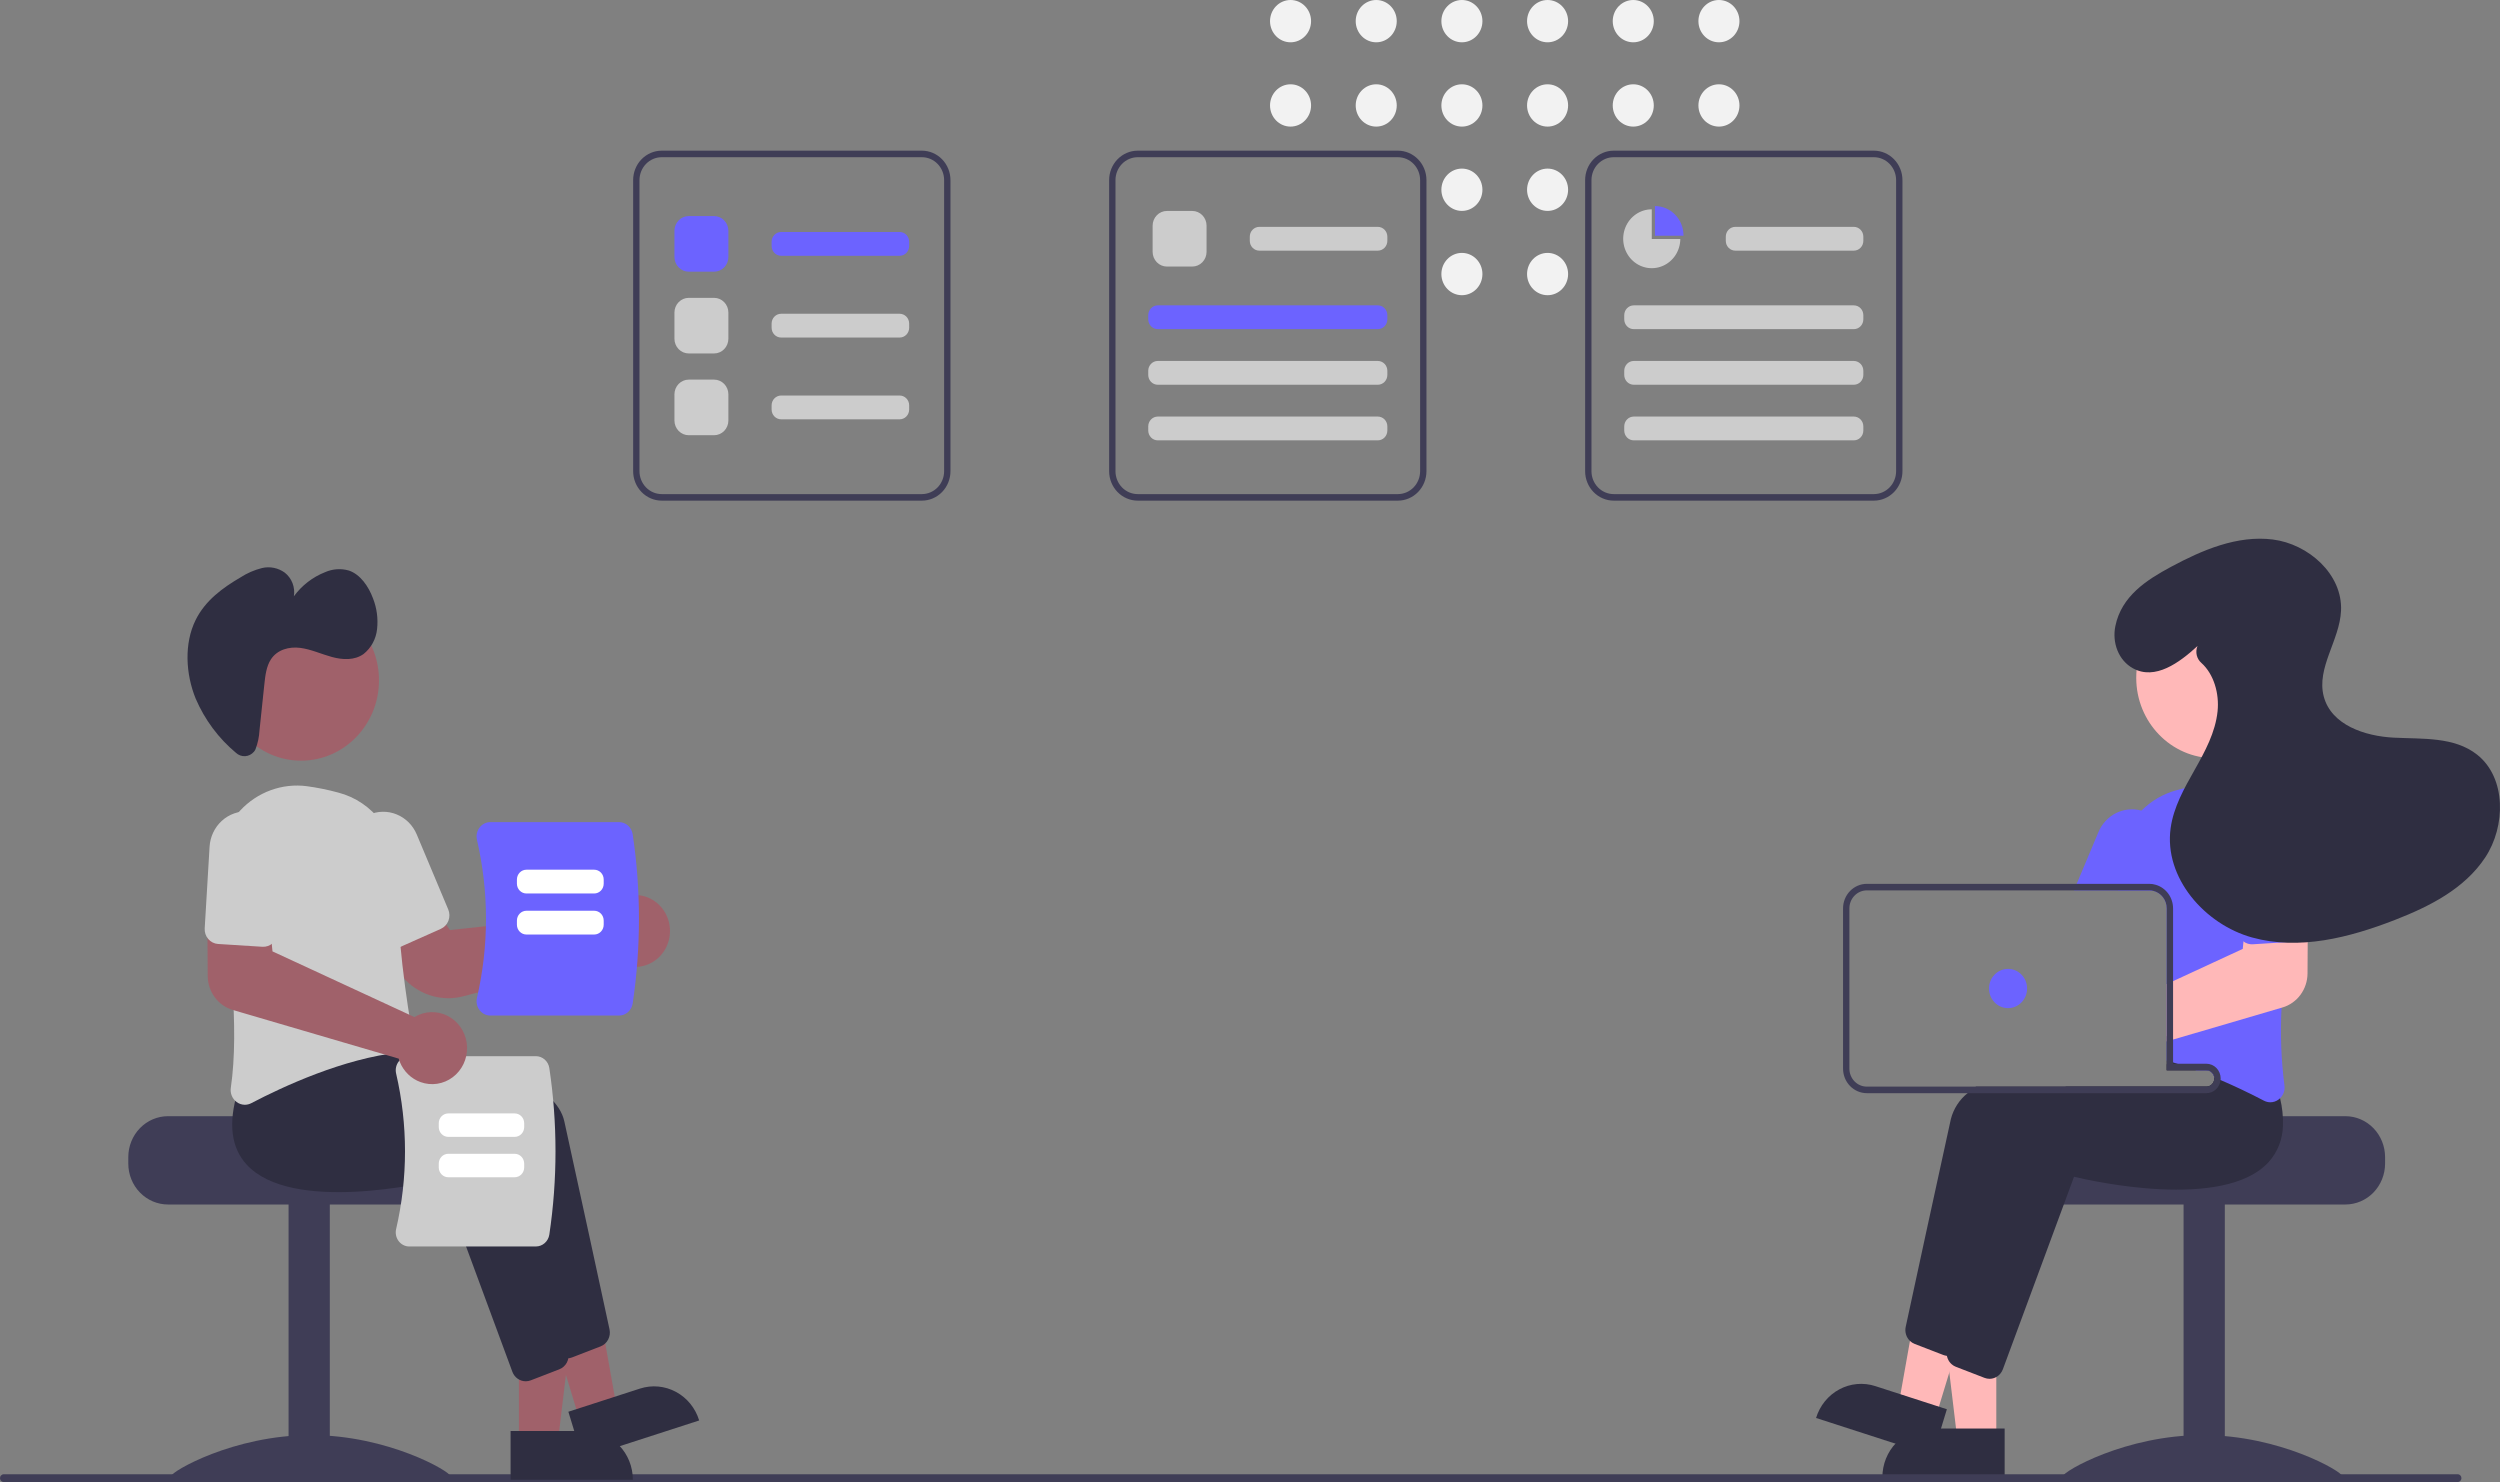 <svg width="334" height="198" viewBox="0 0 334 198" fill="none" xmlns="http://www.w3.org/2000/svg">
<rect x="0" y="0" width="334" height="198" fill="#808080" stroke="none"/>
<g clip-path="url(#clip0_6_11)">
<path d="M172.417 5.652C173.931 5.652 175.159 4.387 175.159 2.826C175.159 1.265 173.931 0 172.417 0C170.903 0 169.675 1.265 169.675 2.826C169.675 4.387 170.903 5.652 172.417 5.652Z" fill="#F2F2F2"/>
<path d="M172.417 16.914C173.931 16.914 175.159 15.649 175.159 14.088C175.159 12.528 173.931 11.262 172.417 11.262C170.903 11.262 169.675 12.528 169.675 14.088C169.675 15.649 170.903 16.914 172.417 16.914Z" fill="#F2F2F2"/>
<path d="M183.864 5.652C185.378 5.652 186.605 4.387 186.605 2.826C186.605 1.265 185.378 0 183.864 0C182.35 0 181.122 1.265 181.122 2.826C181.122 4.387 182.35 5.652 183.864 5.652Z" fill="#F2F2F2"/>
<path d="M183.864 16.914C185.378 16.914 186.605 15.649 186.605 14.088C186.605 12.528 185.378 11.262 183.864 11.262C182.35 11.262 181.122 12.528 181.122 14.088C181.122 15.649 182.35 16.914 183.864 16.914Z" fill="#F2F2F2"/>
<path d="M195.31 5.652C196.825 5.652 198.052 4.387 198.052 2.826C198.052 1.265 196.825 0 195.31 0C193.796 0 192.569 1.265 192.569 2.826C192.569 4.387 193.796 5.652 195.31 5.652Z" fill="#F2F2F2"/>
<path d="M195.31 16.914C196.825 16.914 198.052 15.649 198.052 14.088C198.052 12.528 196.825 11.262 195.31 11.262C193.796 11.262 192.569 12.528 192.569 14.088C192.569 15.649 193.796 16.914 195.31 16.914Z" fill="#F2F2F2"/>
<path d="M195.31 28.177C196.825 28.177 198.052 26.911 198.052 25.351C198.052 23.79 196.825 22.525 195.31 22.525C193.796 22.525 192.569 23.79 192.569 25.351C192.569 26.911 193.796 28.177 195.31 28.177Z" fill="#F2F2F2"/>
<path d="M195.31 39.439C196.825 39.439 198.052 38.174 198.052 36.613C198.052 35.052 196.825 33.787 195.31 33.787C193.796 33.787 192.569 35.052 192.569 36.613C192.569 38.174 193.796 39.439 195.31 39.439Z" fill="#F2F2F2"/>
<path d="M206.757 5.652C208.271 5.652 209.499 4.387 209.499 2.826C209.499 1.265 208.271 0 206.757 0C205.243 0 204.015 1.265 204.015 2.826C204.015 4.387 205.243 5.652 206.757 5.652Z" fill="#F2F2F2"/>
<path d="M206.757 16.914C208.271 16.914 209.499 15.649 209.499 14.088C209.499 12.528 208.271 11.262 206.757 11.262C205.243 11.262 204.015 12.528 204.015 14.088C204.015 15.649 205.243 16.914 206.757 16.914Z" fill="#F2F2F2"/>
<path d="M206.757 28.177C208.271 28.177 209.499 26.911 209.499 25.351C209.499 23.79 208.271 22.525 206.757 22.525C205.243 22.525 204.015 23.79 204.015 25.351C204.015 26.911 205.243 28.177 206.757 28.177Z" fill="#F2F2F2"/>
<path d="M206.757 39.439C208.271 39.439 209.499 38.174 209.499 36.613C209.499 35.052 208.271 33.787 206.757 33.787C205.243 33.787 204.015 35.052 204.015 36.613C204.015 38.174 205.243 39.439 206.757 39.439Z" fill="#F2F2F2"/>
<path d="M218.204 5.652C219.718 5.652 220.945 4.387 220.945 2.826C220.945 1.265 219.718 0 218.204 0C216.69 0 215.462 1.265 215.462 2.826C215.462 4.387 216.69 5.652 218.204 5.652Z" fill="#F2F2F2"/>
<path d="M218.204 16.914C219.718 16.914 220.945 15.649 220.945 14.088C220.945 12.528 219.718 11.262 218.204 11.262C216.69 11.262 215.462 12.528 215.462 14.088C215.462 15.649 216.69 16.914 218.204 16.914Z" fill="#F2F2F2"/>
<path d="M229.65 5.652C231.165 5.652 232.392 4.387 232.392 2.826C232.392 1.265 231.165 0 229.65 0C228.136 0 226.909 1.265 226.909 2.826C226.909 4.387 228.136 5.652 229.65 5.652Z" fill="#F2F2F2"/>
<path d="M229.65 16.914C231.165 16.914 232.392 15.649 232.392 14.088C232.392 12.528 231.165 11.262 229.65 11.262C228.136 11.262 226.909 12.528 226.909 14.088C226.909 15.649 228.136 16.914 229.65 16.914Z" fill="#F2F2F2"/>
<path d="M313.348 149.122H292.994C292.994 149.725 272.017 150.215 272.017 150.215C271.688 150.47 271.388 150.764 271.123 151.089C270.326 152.068 269.89 153.306 269.893 154.585V155.459C269.894 156.907 270.452 158.296 271.446 159.32C272.439 160.345 273.787 160.92 275.192 160.921H313.348C314.753 160.92 316.1 160.344 317.094 159.32C318.087 158.296 318.646 156.907 318.647 155.459V154.585C318.645 153.137 318.086 151.748 317.093 150.724C316.1 149.701 314.753 149.124 313.348 149.122Z" fill="#3F3D56"/>
<path d="M297.236 160.704H291.724V197.41H297.236V160.704Z" fill="#3F3D56"/>
<path d="M312.922 197.21C312.922 197.824 304.57 197.448 294.268 197.448C283.966 197.448 275.614 197.824 275.614 197.21C275.614 196.597 283.966 191.729 294.268 191.729C304.57 191.729 312.922 196.597 312.922 197.21Z" fill="#3F3D56"/>
<path d="M266.707 192.383L261.51 192.382L259.037 171.718L266.708 171.719L266.707 192.383Z" fill="#FFB8B8"/>
<path d="M257.797 190.852H267.821V197.357H251.486C251.486 195.632 252.151 193.977 253.334 192.757C254.518 191.537 256.123 190.852 257.797 190.852Z" fill="#2F2E41"/>
<path d="M258.594 189.392L253.635 187.788L257.277 167.309L264.597 169.677L258.594 189.392Z" fill="#FFB8B8"/>
<path d="M250.537 185.182L260.101 188.276L258.211 194.483L242.626 189.441C242.874 188.626 243.275 187.869 243.807 187.214C244.339 186.559 244.991 186.018 245.726 185.623C246.46 185.227 247.263 184.985 248.089 184.909C248.914 184.834 249.746 184.926 250.537 185.182Z" fill="#2F2E41"/>
<path d="M299.428 145.54C299.308 144.499 299.092 143.472 298.784 142.473L297.813 141.214L295.286 137.946L295.176 137.95C294.989 137.959 294.213 138.003 293.014 138.099H293.001C292.259 138.16 291.352 138.239 290.322 138.339C290.05 138.37 289.766 138.396 289.474 138.426V142.988H294.773C295.031 142.989 295.279 143.086 295.473 143.261C295.666 143.436 295.791 143.678 295.825 143.941C295.829 143.989 295.833 144.033 295.833 144.081C295.833 144.371 295.721 144.648 295.523 144.853C295.324 145.058 295.054 145.173 294.773 145.173H263.994C263.602 145.442 263.226 145.734 262.867 146.047C261.782 146.912 261.001 148.118 260.641 149.482C258.843 157.627 255.566 172.817 254.6 177.278C254.529 177.614 254.545 177.963 254.646 178.291C254.746 178.619 254.927 178.915 255.172 179.148C255.352 179.322 255.564 179.457 255.795 179.546L259.619 181.023C259.776 181.083 259.94 181.123 260.107 181.141C260.128 181.141 260.145 181.145 260.166 181.145C260.206 181.149 260.245 181.151 260.285 181.15C260.671 181.148 261.049 181.026 261.367 180.8C261.685 180.574 261.93 180.254 262.07 179.883L265.088 171.72L269.739 159.135L271.579 154.158C273.711 154.673 291.602 158.755 297.592 152.178C298.183 151.53 298.65 150.772 298.966 149.945C299.47 148.539 299.629 147.025 299.428 145.54Z" fill="#2F2E41"/>
<path d="M304.617 146.729C304.524 146.34 304.418 145.938 304.295 145.532L300.797 141.005L300.687 141.009C300.467 141.022 299.42 141.079 297.813 141.214C295.99 141.372 293.442 141.625 290.58 142.023C290.496 142.031 290.407 142.045 290.322 142.058C290.042 142.097 289.758 142.136 289.474 142.18V142.988H294.773C295.031 142.989 295.279 143.086 295.473 143.261C295.666 143.436 295.791 143.678 295.825 143.941C295.829 143.989 295.833 144.033 295.833 144.081C295.833 144.371 295.721 144.648 295.522 144.853C295.324 145.058 295.054 145.173 294.773 145.173H276.043C275.225 145.449 274.436 145.737 273.682 146.047C269.722 147.664 266.758 149.783 266.152 152.541C265.949 153.467 265.724 154.485 265.487 155.569C264.605 159.598 263.532 164.531 262.561 169.015V169.019C262.362 169.946 262.163 170.846 261.972 171.72C261.162 175.478 260.476 178.663 260.111 180.337C260.102 180.385 260.094 180.429 260.085 180.477V180.486C260.043 180.824 260.084 181.168 260.204 181.486L260.208 181.491V181.495C260.325 181.8 260.515 182.069 260.76 182.277C260.923 182.416 261.108 182.527 261.307 182.605L265.131 184.082C265.343 184.164 265.569 184.207 265.796 184.209C266.115 184.209 266.428 184.127 266.708 183.968C267.108 183.744 267.418 183.38 267.581 182.941L275.814 160.673L277.09 157.216C279.223 157.732 297.113 161.809 303.104 155.237C304.287 153.917 304.963 152.197 305.003 150.4C305.045 149.163 304.915 147.927 304.617 146.729Z" fill="#2F2E41"/>
<path d="M304.147 108.179C304.079 108.096 304.007 108.013 303.931 107.934C302.801 106.711 301.407 105.78 299.862 105.219C298.316 104.657 296.664 104.481 295.04 104.705C293.624 104.897 292.22 105.181 290.839 105.557C289.055 106.03 287.421 106.974 286.099 108.297C285.07 109.326 284.259 110.564 283.718 111.933C283.177 113.302 282.918 114.772 282.958 116.25C282.975 116.848 282.979 117.46 282.97 118.081C282.97 118.369 282.966 118.662 282.962 118.955H287.142C287.323 118.954 287.504 118.976 287.68 119.02C288.191 119.146 288.645 119.445 288.97 119.869C289.295 120.293 289.473 120.817 289.474 121.358V141.686C289.758 141.769 290.042 141.852 290.322 141.94C290.411 141.97 290.496 141.996 290.58 142.023C290.678 142.053 290.775 142.084 290.869 142.114C291.729 142.39 292.57 142.681 293.391 142.988H294.773C295.031 142.989 295.279 143.086 295.473 143.261C295.666 143.436 295.791 143.678 295.825 143.941C296.113 144.059 296.393 144.177 296.668 144.295C297.647 144.715 298.576 145.134 299.428 145.54C300.577 146.082 301.599 146.598 302.455 147.048C302.724 147.189 303.022 147.264 303.324 147.266C303.721 147.265 304.107 147.133 304.427 146.891C304.493 146.84 304.556 146.786 304.617 146.729C304.844 146.51 305.016 146.237 305.117 145.934C305.218 145.631 305.246 145.307 305.198 144.99C304.76 141.557 304.633 138.09 304.817 134.633C304.935 131.728 305.19 128.747 305.52 125.868C305.698 124.308 305.898 122.778 306.105 121.306C306.305 119.899 306.517 118.548 306.724 117.272C306.997 115.654 306.906 113.993 306.459 112.417C306.013 110.841 305.221 109.391 304.147 108.179Z" fill="#6C63FF"/>
<path d="M286.769 108.537C286.551 108.441 286.328 108.361 286.099 108.297C284.969 107.983 283.768 108.099 282.714 108.623C281.66 109.147 280.824 110.044 280.359 111.15L277.446 118.081L277.082 118.955H287.142C287.323 118.954 287.504 118.976 287.68 119.02L288.02 118.212L289.308 115.144C289.82 113.921 289.84 112.538 289.364 111.299C288.888 110.061 287.955 109.067 286.769 108.537Z" fill="#6C63FF"/>
<path d="M295.814 101.293C301.565 101.293 306.227 96.487 306.227 90.56C306.227 84.633 301.565 79.827 295.814 79.827C290.064 79.827 285.402 84.633 285.402 90.56C285.402 96.487 290.064 101.293 295.814 101.293Z" fill="#FFB8B8"/>
<path d="M306.105 121.306L300.162 121.472L299.729 125.776L299.632 126.772L290.322 131.081L289.474 131.474V139.134L290.322 138.885L293.001 138.099H293.014L304.817 134.633L304.952 134.594C305.906 134.31 306.745 133.717 307.346 132.902C307.946 132.087 308.275 131.095 308.285 130.071L308.314 124.989L308.34 121.244L306.105 121.306Z" fill="#FFB8B8"/>
<path d="M308.039 112.793C307.999 112.135 307.835 111.49 307.554 110.897C307.273 110.304 306.881 109.774 306.402 109.336C305.433 108.453 304.164 108.003 302.873 108.085C301.582 108.167 300.376 108.773 299.519 109.772C298.662 110.771 298.225 112.079 298.305 113.409L298.953 124.316C298.971 124.603 299.049 124.883 299.183 125.135C299.318 125.387 299.504 125.606 299.729 125.776C300.088 126.051 300.529 126.186 300.975 126.156L305.52 125.868L306.898 125.78C307.149 125.768 307.395 125.703 307.621 125.589C307.847 125.476 308.048 125.316 308.212 125.12C308.249 125.079 308.283 125.035 308.314 124.989C308.584 124.618 308.716 124.159 308.687 123.696L308.039 112.793Z" fill="#6C63FF"/>
<path d="M290.869 142.115H290.322V142.058C290.042 142.097 289.758 142.136 289.474 142.18V142.988H293.391C292.569 142.683 291.728 142.391 290.869 142.115ZM290.869 142.115H290.322V142.058C290.042 142.097 289.758 142.136 289.474 142.18V142.988H293.391C292.569 142.683 291.728 142.391 290.869 142.115ZM294.773 142.115H290.322V121.358C290.32 120.647 290.095 119.957 289.68 119.389C289.265 118.822 288.682 118.409 288.02 118.212C287.735 118.123 287.439 118.079 287.142 118.081H249.41C248.567 118.082 247.759 118.427 247.163 119.042C246.567 119.656 246.232 120.489 246.231 121.358V142.77C246.231 143.639 246.566 144.473 247.162 145.087C247.759 145.702 248.567 146.047 249.41 146.047H294.773C295.243 146.046 295.696 145.867 296.045 145.544C296.395 145.221 296.617 144.776 296.668 144.295C296.677 144.224 296.681 144.152 296.681 144.081C296.68 143.56 296.479 143.06 296.121 142.691C295.764 142.323 295.279 142.115 294.773 142.115H294.773ZM295.833 144.081C295.833 144.371 295.721 144.648 295.522 144.853C295.324 145.058 295.054 145.173 294.773 145.173H249.41C248.792 145.173 248.199 144.92 247.762 144.469C247.325 144.018 247.079 143.407 247.079 142.77V121.358C247.079 120.721 247.325 120.11 247.762 119.659C248.199 119.208 248.792 118.955 249.41 118.955H287.142C287.323 118.954 287.504 118.976 287.68 119.02C288.191 119.146 288.645 119.445 288.97 119.869C289.295 120.293 289.473 120.817 289.474 121.358V142.988H294.773C295.031 142.989 295.279 143.086 295.473 143.261C295.666 143.436 295.791 143.678 295.825 143.941C295.829 143.989 295.833 144.033 295.833 144.081H295.833ZM290.869 142.115H290.322V142.058C290.042 142.097 289.758 142.136 289.474 142.18V142.988H293.391C292.569 142.683 291.728 142.391 290.869 142.115Z" fill="#3F3D56"/>
<path d="M268.275 134.687C269.68 134.687 270.819 133.513 270.819 132.065C270.819 130.617 269.68 129.443 268.275 129.443C266.87 129.443 265.731 130.617 265.731 132.065C265.731 133.513 266.87 134.687 268.275 134.687Z" fill="#6C63FF"/>
<path d="M293.591 86.303C291.173 88.53 287.93 90.92 284.968 89.288C283.024 88.217 282.158 85.868 282.612 83.644C283.429 79.644 286.783 77.484 290.031 75.737C294.253 73.466 298.912 71.486 303.64 72.076C308.368 72.666 312.987 76.693 312.763 81.596C312.584 85.539 309.46 89.218 310.449 93.031C311.444 96.869 315.964 98.356 319.814 98.551C323.663 98.746 327.901 98.408 330.955 100.832C334.851 103.924 334.788 110.389 332.015 114.574C329.242 118.759 324.558 121.114 319.958 122.904C313.864 125.276 307.165 126.99 300.874 125.246C294.582 123.502 289.075 117.281 289.998 110.634C290.387 107.826 291.82 105.306 293.203 102.854C294.587 100.402 295.978 97.845 296.268 95.024C296.51 92.674 295.786 90.079 294.104 88.565C293.799 88.302 293.584 87.945 293.488 87.547C293.393 87.15 293.422 86.731 293.571 86.351L293.591 86.303Z" fill="#2F2E41"/>
<path d="M0.505 198H328.343C328.477 198 328.606 197.945 328.7 197.848C328.795 197.75 328.848 197.618 328.848 197.48C328.848 197.342 328.795 197.209 328.7 197.112C328.606 197.014 328.477 196.959 328.343 196.959H0.505C0.438 196.959 0.372 196.973 0.311 196.999C0.25 197.025 0.194 197.063 0.147 197.111C0.1 197.16 0.062 197.217 0.037 197.28C0.012 197.344 -0.002 197.411 -0.002 197.48C-0.002 197.548 0.012 197.616 0.037 197.679C0.062 197.742 0.1 197.8 0.147 197.848C0.194 197.897 0.25 197.935 0.311 197.961C0.372 197.987 0.438 198 0.505 198Z" fill="#3F3D56"/>
<path d="M17.14 154.585V155.459C17.142 156.907 17.7 158.296 18.694 159.32C19.687 160.344 21.035 160.92 22.44 160.921H60.595C62.001 160.92 63.348 160.345 64.342 159.32C65.336 158.296 65.894 156.907 65.895 155.459V154.585C65.897 153.306 65.462 152.068 64.665 151.089C64.4 150.764 64.1 150.47 63.771 150.215C63.771 150.215 42.794 149.725 42.794 149.122H22.44C21.035 149.124 19.688 149.701 18.695 150.724C17.701 151.748 17.142 153.137 17.14 154.585Z" fill="#3F3D56"/>
<path d="M38.552 197.41H44.063L44.063 160.704H38.552L38.552 197.41Z" fill="#3F3D56"/>
<path d="M22.866 197.21C22.866 197.824 31.217 197.448 41.52 197.448C51.822 197.448 60.173 197.824 60.173 197.21C60.173 196.597 51.822 191.729 41.52 191.729C31.217 191.729 22.866 196.597 22.866 197.21Z" fill="#3F3D56"/>
<path d="M69.329 192.715H74.526L76.999 172.051L69.328 172.052L69.329 192.715Z" fill="#A0616A"/>
<path d="M84.55 197.689L68.215 197.69L68.215 191.185L78.239 191.184C79.913 191.184 81.518 191.87 82.702 193.089C83.885 194.309 84.55 195.964 84.55 197.689L84.55 197.689Z" fill="#2F2E41"/>
<path d="M77.442 189.725L82.401 188.121L78.759 167.642L71.439 170.01L77.442 189.725Z" fill="#A0616A"/>
<path d="M93.41 189.774L77.825 194.815L75.935 188.609L85.499 185.515C87.096 184.999 88.827 185.157 90.31 185.956C91.794 186.754 92.909 188.128 93.41 189.774L93.41 189.774Z" fill="#2F2E41"/>
<path d="M73.965 180.215L64.457 154.489C62.324 155.006 44.435 159.086 38.444 152.51C36.391 150.257 35.99 146.992 37.254 142.806L40.75 138.277L40.859 138.283C42.181 138.355 73.263 140.15 75.394 149.814C77.191 157.962 80.472 173.151 81.434 177.613C81.532 178.075 81.465 178.558 81.246 178.974C81.027 179.39 80.671 179.71 80.241 179.878L76.418 181.356C76.205 181.438 75.979 181.481 75.751 181.481C75.364 181.481 74.986 181.36 74.667 181.134C74.348 180.908 74.103 180.587 73.965 180.215Z" fill="#2F2E41"/>
<path d="M68.454 183.273L58.946 157.548C56.812 158.064 38.924 162.144 32.932 155.569C30.879 153.316 30.479 150.051 31.742 145.865L35.239 141.336L35.347 141.342C36.669 141.414 67.752 143.209 69.883 152.873C71.679 161.02 74.96 176.21 75.923 180.672C76.021 181.134 75.954 181.617 75.735 182.033C75.516 182.448 75.159 182.769 74.73 182.937L70.906 184.415C70.693 184.497 70.468 184.54 70.24 184.54C69.853 184.54 69.475 184.418 69.156 184.192C68.837 183.966 68.592 183.646 68.454 183.273Z" fill="#2F2E41"/>
<path d="M59.901 133.363C58.492 133.362 57.107 132.985 55.882 132.267C54.657 131.549 53.634 130.515 52.912 129.268L49.893 123.995L57.07 119.952L60.117 124.259L80.795 122.013C80.896 121.825 81.009 121.645 81.134 121.474C81.531 120.936 82.033 120.49 82.608 120.165C83.183 119.84 83.818 119.644 84.472 119.589C85.128 119.531 85.789 119.618 86.41 119.845C87.031 120.072 87.598 120.434 88.072 120.905C88.833 121.657 89.324 122.651 89.468 123.727C89.611 124.803 89.397 125.897 88.861 126.832C88.525 127.415 88.074 127.917 87.537 128.308C87 128.698 86.389 128.967 85.744 129.097C85.099 129.227 84.435 129.215 83.795 129.062C83.155 128.909 82.553 128.618 82.029 128.209C81.908 128.113 81.792 128.011 81.681 127.903L61.876 133.108C61.231 133.277 60.567 133.363 59.901 133.363Z" fill="#A0616A"/>
<path d="M31.608 147.223C31.322 147.011 31.098 146.721 30.962 146.385C30.826 146.05 30.783 145.682 30.837 145.323C32.016 137.308 30.659 125.825 29.313 117.604C29.037 115.936 29.144 114.225 29.626 112.607C30.107 110.99 30.95 109.511 32.086 108.289C33.221 107.067 34.619 106.137 36.166 105.572C37.714 105.007 39.368 104.823 40.996 105.036C42.413 105.229 43.817 105.514 45.199 105.89C47.495 106.486 49.525 107.869 50.957 109.812C52.389 111.755 53.136 114.143 53.077 116.582C52.876 124.515 54.438 134.413 55.12 138.3C55.166 138.567 55.159 138.841 55.098 139.105C55.037 139.369 54.924 139.617 54.766 139.834C54.611 140.049 54.414 140.228 54.188 140.36C53.962 140.491 53.712 140.573 53.454 140.599C45.904 141.393 37.763 145.188 33.581 147.379C33.313 147.522 33.015 147.597 32.712 147.598C32.315 147.597 31.928 147.466 31.608 147.223Z" fill="#CCCCCC"/>
<path d="M51.987 126.549C51.754 126.455 51.541 126.313 51.361 126.134C51.181 125.954 51.038 125.739 50.939 125.501L46.728 115.476C46.473 114.87 46.337 114.219 46.326 113.559C46.316 112.899 46.431 112.243 46.667 111.629C46.903 111.015 47.253 110.454 47.699 109.98C48.144 109.506 48.676 109.127 49.264 108.865C49.852 108.602 50.484 108.462 51.125 108.452C51.765 108.441 52.402 108.561 52.997 108.805C53.593 109.048 54.136 109.41 54.596 109.869C55.055 110.329 55.423 110.878 55.677 111.484L59.887 121.509C60.087 121.988 60.095 122.529 59.909 123.014C59.723 123.498 59.358 123.887 58.894 124.095L53.447 126.525C53.218 126.629 52.97 126.684 52.72 126.688C52.469 126.692 52.22 126.645 51.987 126.549H51.987Z" fill="#CCCCCC"/>
<path d="M40.222 101.626C45.972 101.626 50.634 96.82 50.634 90.893C50.634 84.965 45.972 80.16 40.222 80.16C34.471 80.16 29.809 84.965 29.809 90.893C29.809 96.82 34.471 101.626 40.222 101.626Z" fill="#A0616A"/>
<path d="M33.929 100.428C33.782 100.604 33.601 100.747 33.399 100.849C33.197 100.952 32.977 101.011 32.752 101.025C32.527 101.038 32.302 101.005 32.09 100.927C31.878 100.849 31.683 100.728 31.517 100.571C29.195 98.634 27.353 96.155 26.144 93.34C24.791 90.014 24.592 85.955 26.133 82.838C27.435 80.202 29.773 78.525 32.107 77.154C33.002 76.573 33.982 76.145 35.01 75.889C35.529 75.767 36.068 75.759 36.59 75.865C37.112 75.971 37.607 76.189 38.043 76.504C38.506 76.866 38.864 77.352 39.079 77.908C39.294 78.465 39.358 79.071 39.263 79.662C40.331 78.212 41.77 77.099 43.419 76.447C44.431 75.998 45.561 75.92 46.621 76.226C48.12 76.742 49.23 78.302 49.847 79.978C50.346 81.261 50.529 82.652 50.379 84.026C50.314 84.682 50.12 85.318 49.809 85.894C49.498 86.47 49.076 86.975 48.569 87.378C47.347 88.248 45.772 88.159 44.35 87.775C42.928 87.39 41.548 86.737 40.101 86.555C38.655 86.373 37.051 86.768 36.189 88.098C35.582 89.034 35.439 90.268 35.315 91.444L34.671 97.561C34.626 98.437 34.443 99.298 34.13 100.113C34.077 100.227 34.009 100.333 33.929 100.428Z" fill="#2F2E41"/>
<path d="M71.592 166.53H54.688C54.414 166.531 54.143 166.467 53.897 166.344C53.65 166.221 53.434 166.041 53.265 165.819C53.093 165.594 52.972 165.331 52.913 165.051C52.853 164.77 52.857 164.479 52.923 164.2C54.504 157.374 54.504 150.26 52.923 143.433C52.857 143.154 52.853 142.863 52.913 142.583C52.972 142.302 53.093 142.039 53.265 141.814C53.434 141.592 53.65 141.412 53.897 141.289C54.143 141.166 54.414 141.103 54.688 141.104H71.592C72.024 141.104 72.441 141.263 72.77 141.552C73.099 141.84 73.318 142.24 73.388 142.679C74.491 150.061 74.491 157.573 73.388 164.954C73.318 165.394 73.099 165.793 72.77 166.082C72.441 166.37 72.024 166.529 71.592 166.53Z" fill="#CCCCCC"/>
<path d="M58.618 150.576V150.064C58.618 149.716 58.752 149.383 58.991 149.137C59.229 148.891 59.552 148.753 59.89 148.753H68.76C69.097 148.753 69.421 148.891 69.659 149.137C69.898 149.383 70.032 149.716 70.032 150.064V150.576C70.032 150.923 69.898 151.257 69.659 151.502C69.421 151.748 69.097 151.886 68.76 151.887H59.89C59.552 151.886 59.229 151.748 58.991 151.502C58.752 151.257 58.618 150.923 58.618 150.576Z" fill="white"/>
<path d="M58.618 155.97V155.458C58.618 155.11 58.752 154.777 58.991 154.531C59.229 154.285 59.552 154.147 59.89 154.147H68.76C69.097 154.147 69.421 154.285 69.659 154.531C69.898 154.777 70.032 155.11 70.032 155.458V155.97C70.032 156.318 69.898 156.651 69.659 156.897C69.421 157.142 69.097 157.281 68.76 157.281H59.89C59.552 157.281 59.229 157.142 58.991 156.897C58.752 156.651 58.618 156.318 58.618 155.97Z" fill="white"/>
<path d="M64.071 134.957C63.895 134.728 63.773 134.461 63.712 134.175C63.652 133.89 63.656 133.595 63.723 133.311C65.33 126.372 65.33 119.141 63.723 112.203C63.656 111.919 63.652 111.623 63.712 111.338C63.773 111.053 63.895 110.786 64.071 110.557C64.243 110.331 64.462 110.149 64.713 110.024C64.963 109.898 65.238 109.834 65.517 109.835H82.698C83.137 109.836 83.562 109.997 83.896 110.29C84.231 110.584 84.453 110.99 84.524 111.436C85.645 118.939 85.645 126.575 84.524 134.077C84.453 134.524 84.231 134.93 83.896 135.223C83.562 135.517 83.137 135.678 82.698 135.679H65.517C65.238 135.68 64.963 135.615 64.713 135.49C64.462 135.365 64.243 135.183 64.071 134.957Z" fill="#6C63FF"/>
<path d="M79.383 119.37H70.332C69.994 119.37 69.671 119.232 69.433 118.986C69.194 118.74 69.06 118.407 69.06 118.059V117.503C69.06 117.155 69.194 116.822 69.433 116.576C69.671 116.33 69.994 116.192 70.332 116.192H79.383C79.72 116.192 80.043 116.33 80.282 116.576C80.52 116.822 80.654 117.155 80.654 117.503V118.059C80.654 118.407 80.52 118.74 80.282 118.986C80.043 119.232 79.72 119.37 79.383 119.37Z" fill="white"/>
<path d="M79.383 124.853H70.332C69.994 124.853 69.671 124.715 69.433 124.469C69.194 124.223 69.06 123.89 69.06 123.542V122.986C69.06 122.638 69.194 122.305 69.433 122.059C69.671 121.813 69.994 121.675 70.332 121.675H79.383C79.72 121.675 80.043 121.813 80.282 122.059C80.52 122.305 80.654 122.638 80.654 122.986V123.542C80.654 123.89 80.52 124.223 80.282 124.469C80.043 124.715 79.72 124.853 79.383 124.853Z" fill="white"/>
<path d="M56.188 144.569C55.568 144.347 55.002 143.992 54.525 143.528C54.047 143.064 53.67 142.503 53.417 141.879C53.359 141.733 53.308 141.585 53.265 141.433L31.083 134.925C30.13 134.642 29.291 134.049 28.691 133.235C28.09 132.421 27.761 131.429 27.75 130.406L27.696 121.578L35.873 121.804L36.406 127.106L55.373 135.884C55.552 135.774 55.738 135.677 55.929 135.593H55.929C56.628 135.291 57.388 135.169 58.142 135.238C58.897 135.306 59.624 135.562 60.261 135.985C60.898 136.408 61.426 136.984 61.798 137.664C62.171 138.344 62.377 139.107 62.4 139.888C62.422 140.668 62.26 141.443 61.927 142.144C61.594 142.846 61.101 143.453 60.489 143.914C59.878 144.375 59.166 144.675 58.417 144.79C57.667 144.904 56.902 144.828 56.188 144.569Z" fill="#A0616A"/>
<path d="M27.824 125.454C27.657 125.261 27.529 125.035 27.448 124.791C27.366 124.547 27.333 124.288 27.349 124.03L27.999 113.126C28.038 112.467 28.201 111.822 28.482 111.228C28.762 110.634 29.154 110.102 29.634 109.664C30.113 109.227 30.672 108.89 31.278 108.675C31.884 108.46 32.526 108.37 33.165 108.411C33.805 108.451 34.431 108.622 35.006 108.912C35.582 109.202 36.097 109.606 36.521 110.101C36.945 110.597 37.27 111.173 37.478 111.798C37.686 112.423 37.772 113.084 37.731 113.744L37.081 124.647C37.05 125.168 36.819 125.654 36.44 125.999C36.061 126.344 35.565 126.521 35.06 126.489L29.136 126.114C28.886 126.099 28.641 126.033 28.416 125.919C28.19 125.806 27.989 125.648 27.824 125.454H27.824Z" fill="#CCCCCC"/>
<path d="M123.167 66.886H88.403C87.391 66.884 86.422 66.47 85.706 65.732C84.991 64.995 84.589 63.995 84.588 62.953V24.062C84.589 23.019 84.991 22.019 85.706 21.282C86.422 20.545 87.391 20.13 88.403 20.129H123.167C124.179 20.13 125.148 20.545 125.864 21.282C126.579 22.019 126.981 23.019 126.983 24.062V62.953C126.981 63.995 126.579 64.995 125.864 65.732C125.148 66.47 124.179 66.884 123.167 66.886ZM88.403 21.003C87.616 21.004 86.862 21.326 86.306 21.9C85.749 22.473 85.436 23.251 85.435 24.062V62.953C85.436 63.764 85.749 64.541 86.306 65.115C86.862 65.688 87.616 66.011 88.403 66.012H123.167C123.954 66.011 124.708 65.688 125.265 65.115C125.821 64.541 126.134 63.764 126.135 62.953V24.062C126.134 23.251 125.821 22.473 125.265 21.9C124.708 21.326 123.954 21.004 123.167 21.003H88.403Z" fill="#3F3D56"/>
<path d="M186.76 66.886H151.996C150.984 66.884 150.014 66.47 149.299 65.732C148.584 64.995 148.181 63.995 148.18 62.953V24.062C148.181 23.019 148.584 22.019 149.299 21.282C150.014 20.545 150.984 20.13 151.996 20.129H186.76C187.771 20.13 188.741 20.545 189.456 21.282C190.172 22.019 190.574 23.019 190.575 24.062V62.953C190.574 63.995 190.172 64.995 189.456 65.732C188.741 66.47 187.771 66.884 186.76 66.886ZM151.996 21.003C151.209 21.004 150.455 21.326 149.898 21.9C149.342 22.473 149.029 23.251 149.028 24.062V62.953C149.029 63.764 149.342 64.541 149.898 65.115C150.455 65.688 151.209 66.011 151.996 66.012H186.76C187.546 66.011 188.301 65.688 188.857 65.115C189.414 64.541 189.726 63.764 189.727 62.953V24.062C189.726 23.251 189.414 22.473 188.857 21.9C188.301 21.326 187.546 21.004 186.76 21.003H151.996Z" fill="#3F3D56"/>
<path d="M95.405 36.297H92.013C91.507 36.297 91.022 36.089 90.665 35.721C90.307 35.352 90.106 34.852 90.105 34.331V30.835C90.106 30.314 90.307 29.814 90.665 29.445C91.022 29.076 91.507 28.869 92.013 28.869H95.405C95.91 28.869 96.395 29.076 96.753 29.445C97.111 29.814 97.312 30.314 97.312 30.835V34.331C97.312 34.852 97.111 35.352 96.753 35.721C96.395 36.089 95.91 36.297 95.405 36.297Z" fill="#6C63FF"/>
<path d="M95.405 47.221H92.013C91.507 47.221 91.022 47.014 90.665 46.645C90.307 46.276 90.106 45.776 90.105 45.255V41.759C90.106 41.238 90.307 40.738 90.665 40.37C91.022 40.001 91.507 39.794 92.013 39.793H95.405C95.91 39.794 96.395 40.001 96.753 40.37C97.111 40.738 97.312 41.238 97.312 41.759V45.255C97.312 45.776 97.111 46.276 96.753 46.645C96.395 47.014 95.91 47.221 95.405 47.221Z" fill="#CCCCCC"/>
<path d="M120.193 34.172H104.359C104.022 34.172 103.698 34.033 103.46 33.788C103.221 33.542 103.087 33.209 103.087 32.861V32.304C103.087 31.957 103.221 31.624 103.46 31.378C103.698 31.132 104.022 30.994 104.359 30.994H120.193C120.53 30.994 120.854 31.132 121.092 31.378C121.33 31.624 121.465 31.957 121.465 32.304V32.861C121.465 33.209 121.33 33.542 121.092 33.788C120.854 34.033 120.53 34.172 120.193 34.172Z" fill="#6C63FF"/>
<path d="M159.29 35.612H155.898C155.392 35.611 154.907 35.404 154.55 35.035C154.192 34.666 153.991 34.167 153.99 33.645V30.149C153.991 29.628 154.192 29.128 154.55 28.76C154.907 28.391 155.392 28.184 155.898 28.183H159.29C159.795 28.184 160.28 28.391 160.638 28.76C160.996 29.128 161.197 29.628 161.197 30.149V33.645C161.197 34.167 160.996 34.666 160.638 35.035C160.28 35.404 159.795 35.611 159.29 35.612Z" fill="#CCCCCC"/>
<path d="M184.078 33.487H168.244C167.907 33.486 167.583 33.348 167.345 33.102C167.106 32.856 166.972 32.523 166.972 32.176V31.619C166.972 31.271 167.106 30.938 167.345 30.692C167.583 30.447 167.907 30.308 168.244 30.308H184.078C184.415 30.308 184.739 30.447 184.977 30.692C185.215 30.938 185.35 31.271 185.35 31.619V32.176C185.35 32.523 185.215 32.856 184.977 33.102C184.739 33.348 184.415 33.486 184.078 33.487Z" fill="#CCCCCC"/>
<path d="M184.078 43.974H154.677C154.34 43.974 154.017 43.836 153.778 43.59C153.54 43.344 153.406 43.011 153.405 42.663V42.106C153.406 41.759 153.54 41.426 153.778 41.18C154.017 40.934 154.34 40.796 154.677 40.796H184.078C184.415 40.796 184.739 40.934 184.977 41.18C185.215 41.426 185.35 41.759 185.35 42.106V42.663C185.35 43.011 185.215 43.344 184.977 43.59C184.739 43.836 184.415 43.974 184.078 43.974Z" fill="#6C63FF"/>
<path d="M184.078 51.403H154.677C154.34 51.402 154.017 51.264 153.778 51.018C153.54 50.773 153.406 50.439 153.405 50.092V49.535C153.406 49.188 153.54 48.854 153.778 48.609C154.017 48.363 154.34 48.225 154.677 48.224H184.078C184.415 48.225 184.739 48.363 184.977 48.609C185.215 48.854 185.35 49.188 185.35 49.535V50.092C185.35 50.439 185.215 50.773 184.977 51.018C184.739 51.264 184.415 51.402 184.078 51.403Z" fill="#CCCCCC"/>
<path d="M184.078 58.831H154.677C154.34 58.831 154.017 58.693 153.778 58.447C153.54 58.201 153.406 57.868 153.405 57.52V56.964C153.406 56.616 153.54 56.283 153.778 56.037C154.017 55.791 154.34 55.653 154.677 55.653H184.078C184.415 55.653 184.739 55.791 184.977 56.037C185.215 56.283 185.35 56.616 185.35 56.964V57.52C185.35 57.868 185.215 58.201 184.977 58.447C184.739 58.693 184.415 58.831 184.078 58.831Z" fill="#CCCCCC"/>
<path d="M250.352 66.886H215.588C214.577 66.884 213.607 66.47 212.892 65.732C212.176 64.995 211.774 63.995 211.773 62.953V24.062C211.774 23.019 212.176 22.019 212.892 21.282C213.607 20.545 214.577 20.13 215.588 20.129H250.352C251.364 20.13 252.334 20.545 253.049 21.282C253.764 22.019 254.167 23.019 254.168 24.062V62.953C254.167 63.995 253.764 64.995 253.049 65.732C252.334 66.47 251.364 66.884 250.352 66.886ZM215.588 21.003C214.802 21.004 214.047 21.326 213.491 21.9C212.934 22.473 212.622 23.251 212.621 24.062V62.953C212.622 63.764 212.934 64.541 213.491 65.115C214.047 65.688 214.802 66.011 215.588 66.012H250.352C251.139 66.011 251.893 65.688 252.45 65.115C253.006 64.541 253.319 63.764 253.32 62.953V24.062C253.319 23.251 253.006 22.473 252.45 21.9C251.893 21.326 251.139 21.004 250.352 21.003H215.588Z" fill="#3F3D56"/>
<path d="M247.671 33.487H231.836C231.499 33.486 231.176 33.348 230.937 33.102C230.699 32.856 230.565 32.523 230.565 32.176V31.619C230.565 31.271 230.699 30.938 230.937 30.692C231.176 30.447 231.499 30.308 231.836 30.308H247.671C248.008 30.308 248.331 30.447 248.57 30.692C248.808 30.938 248.942 31.271 248.943 31.619V32.176C248.942 32.523 248.808 32.856 248.57 33.102C248.331 33.348 248.008 33.486 247.671 33.487Z" fill="#CCCCCC"/>
<path d="M247.671 43.974H218.27C217.933 43.974 217.609 43.836 217.371 43.59C217.133 43.344 216.998 43.011 216.998 42.663V42.106C216.998 41.759 217.133 41.426 217.371 41.18C217.609 40.934 217.933 40.796 218.27 40.796H247.671C248.008 40.796 248.331 40.934 248.57 41.18C248.808 41.426 248.942 41.759 248.942 42.106V42.663C248.942 43.011 248.808 43.344 248.57 43.59C248.331 43.836 248.008 43.974 247.671 43.974Z" fill="#CCCCCC"/>
<path d="M247.671 51.403H218.27C217.933 51.402 217.609 51.264 217.371 51.018C217.133 50.773 216.998 50.439 216.998 50.092V49.535C216.998 49.188 217.133 48.854 217.371 48.609C217.609 48.363 217.933 48.225 218.27 48.224H247.671C248.008 48.225 248.331 48.363 248.57 48.609C248.808 48.854 248.942 49.188 248.942 49.535V50.092C248.942 50.439 248.808 50.773 248.57 51.018C248.331 51.264 248.008 51.402 247.671 51.403Z" fill="#CCCCCC"/>
<path d="M247.671 58.831H218.27C217.933 58.831 217.609 58.693 217.371 58.447C217.133 58.201 216.998 57.868 216.998 57.52V56.964C216.998 56.616 217.133 56.283 217.371 56.037C217.609 55.791 217.933 55.653 218.27 55.653H247.671C248.008 55.653 248.331 55.791 248.57 56.037C248.808 56.283 248.942 56.616 248.942 56.964V57.52C248.942 57.868 248.808 58.201 248.57 58.447C248.331 58.693 248.008 58.831 247.671 58.831Z" fill="#CCCCCC"/>
<path d="M120.193 45.096H104.359C104.022 45.096 103.698 44.958 103.46 44.712C103.221 44.466 103.087 44.133 103.087 43.786V43.229C103.087 42.881 103.221 42.548 103.46 42.302C103.698 42.057 104.022 41.918 104.359 41.918H120.193C120.53 41.918 120.854 42.057 121.092 42.302C121.33 42.548 121.465 42.881 121.465 43.229V43.786C121.465 44.133 121.33 44.466 121.092 44.712C120.854 44.958 120.53 45.096 120.193 45.096Z" fill="#CCCCCC"/>
<path d="M95.405 58.146H92.013C91.507 58.145 91.022 57.938 90.665 57.569C90.307 57.201 90.106 56.701 90.105 56.18V52.684C90.106 52.162 90.307 51.663 90.665 51.294C91.022 50.925 91.507 50.718 92.013 50.717H95.405C95.91 50.718 96.395 50.925 96.753 51.294C97.111 51.663 97.312 52.162 97.312 52.684V56.18C97.312 56.701 97.111 57.201 96.753 57.569C96.395 57.938 95.91 58.145 95.405 58.146Z" fill="#CCCCCC"/>
<path d="M120.193 56.021H104.359C104.022 56.021 103.698 55.882 103.46 55.637C103.221 55.391 103.087 55.058 103.087 54.71V54.153C103.087 53.806 103.221 53.472 103.46 53.227C103.698 52.981 104.022 52.843 104.359 52.842H120.193C120.53 52.843 120.854 52.981 121.092 53.227C121.33 53.472 121.465 53.806 121.465 54.153V54.71C121.465 55.058 121.33 55.391 121.092 55.637C120.854 55.882 120.53 56.021 120.193 56.021Z" fill="#CCCCCC"/>
<path d="M224.914 31.49C224.914 31.48 224.915 31.471 224.915 31.46C224.915 30.944 224.817 30.433 224.625 29.955C224.433 29.478 224.152 29.045 223.798 28.68C223.443 28.314 223.023 28.025 222.56 27.827C222.097 27.629 221.601 27.528 221.1 27.528V31.49H224.914Z" fill="#6C63FF"/>
<path d="M220.676 31.927V27.965C219.922 27.964 219.186 28.194 218.559 28.625C217.932 29.055 217.442 29.668 217.152 30.384C216.863 31.101 216.785 31.891 216.93 32.653C217.075 33.415 217.435 34.116 217.966 34.667C218.496 35.218 219.173 35.596 219.912 35.751C220.65 35.906 221.416 35.833 222.114 35.539C222.812 35.246 223.41 34.747 223.833 34.104C224.255 33.461 224.484 32.704 224.49 31.927H220.676Z" fill="#CCCCCC"/>
</g>
<defs>
<clipPath id="clip0_6_11">
<rect width="334" height="198" fill="white"/>
</clipPath>
</defs>
</svg>
